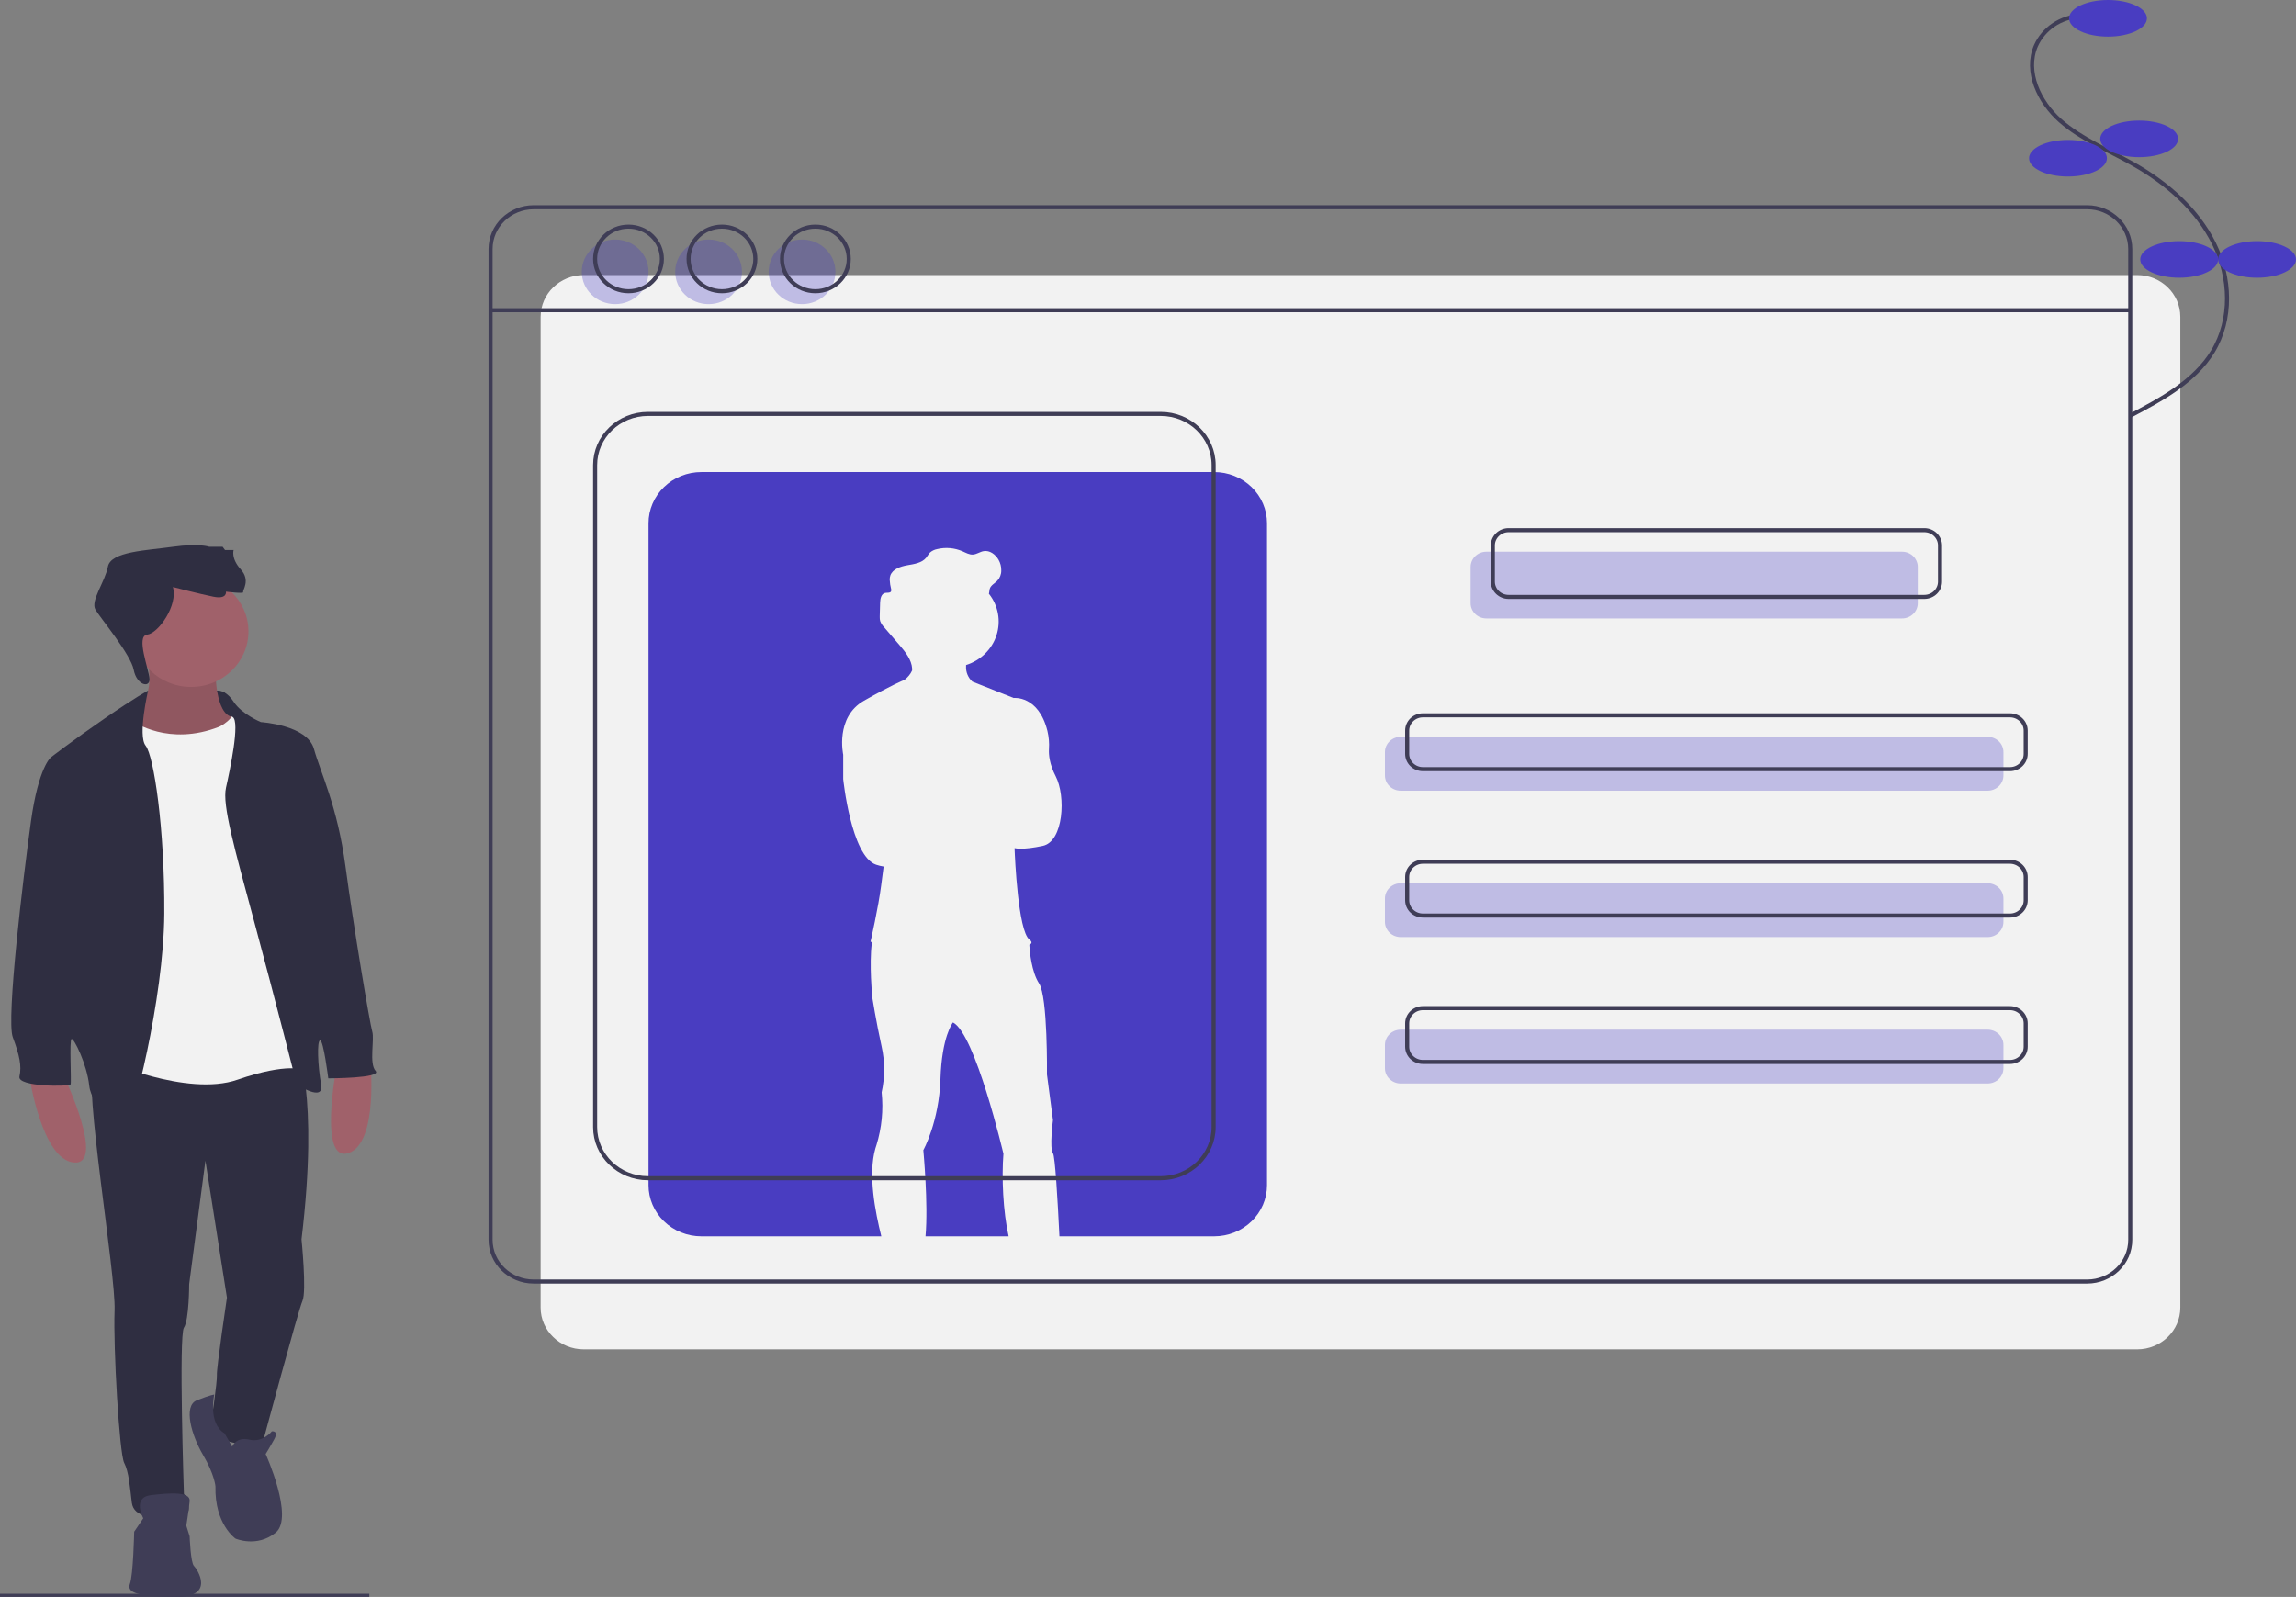<svg width="565" height="393" viewBox="0 0 565 393" fill="none" xmlns="http://www.w3.org/2000/svg">
<rect x="0" y="0" width="565" height="393" fill="#808080" stroke="none"/>
<g clip-path="url(#clip0)">
<path d="M0 392.738H90.882" stroke="#3F3D56" stroke-miterlimit="10"/>
<path d="M525.911 67.689H143.658C137.793 67.689 133.038 72.291 133.038 77.967V321.795C133.038 327.471 137.793 332.073 143.658 332.073H525.911C531.777 332.073 536.531 327.471 536.531 321.795V77.967C536.531 72.291 531.777 67.689 525.911 67.689Z" fill="#F2F2F2"/>
<path d="M513.592 51H131.339C125.473 51 120.719 55.601 120.719 61.277V305.106C120.719 310.782 125.473 315.383 131.339 315.383H513.592C519.457 315.383 524.212 310.782 524.212 305.106V61.277C524.212 55.601 519.457 51 513.592 51Z" stroke="#3F3D56" stroke-miterlimit="10"/>
<path d="M120.719 76.342H524.212" stroke="#3F3D56" stroke-miterlimit="10"/>
<path opacity="0.3" d="M468.045 135.771H365.768C363.623 135.771 361.885 137.454 361.885 139.529V148.438C361.885 150.514 363.623 152.196 365.768 152.196H468.045C470.19 152.196 471.928 150.514 471.928 148.438V139.529C471.928 137.454 470.19 135.771 468.045 135.771Z" fill="#493DC1"/>
<path opacity="0.3" d="M489.123 181.336H344.69C342.545 181.336 340.807 183.018 340.807 185.094V190.824C340.807 192.899 342.545 194.582 344.69 194.582H489.123C491.268 194.582 493.006 192.899 493.006 190.824V185.094C493.006 183.018 491.268 181.336 489.123 181.336Z" fill="#493DC1"/>
<path opacity="0.3" d="M489.123 217.365H344.69C342.545 217.365 340.807 219.048 340.807 221.123V226.853C340.807 228.928 342.545 230.611 344.69 230.611H489.123C491.268 230.611 493.006 228.928 493.006 226.853V221.123C493.006 219.048 491.268 217.365 489.123 217.365Z" fill="#493DC1"/>
<path opacity="0.3" d="M489.123 253.395H344.69C342.545 253.395 340.807 255.077 340.807 257.152V262.882C340.807 264.958 342.545 266.64 344.69 266.64H489.123C491.268 266.64 493.006 264.958 493.006 262.882V257.152C493.006 255.077 491.268 253.395 489.123 253.395Z" fill="#493DC1"/>
<path d="M473.52 130.473H371.242C369.098 130.473 367.359 132.155 367.359 134.23V143.139C367.359 145.215 369.098 146.897 371.242 146.897H473.52C475.665 146.897 477.403 145.215 477.403 143.139V134.23C477.403 132.155 475.665 130.473 473.52 130.473Z" stroke="#3F3D56" stroke-miterlimit="10"/>
<path d="M494.599 176.039H350.165C348.021 176.039 346.282 177.721 346.282 179.797V185.527C346.282 187.602 348.021 189.285 350.165 189.285H494.599C496.743 189.285 498.482 187.602 498.482 185.527V179.797C498.482 177.721 496.743 176.039 494.599 176.039Z" stroke="#3F3D56" stroke-miterlimit="10"/>
<path d="M494.599 212.066H350.165C348.021 212.066 346.282 213.749 346.282 215.824V221.554C346.282 223.63 348.021 225.312 350.165 225.312H494.599C496.743 225.312 498.482 223.63 498.482 221.554V215.824C498.482 213.749 496.743 212.066 494.599 212.066Z" stroke="#3F3D56" stroke-miterlimit="10"/>
<path d="M494.599 248.096H350.165C348.021 248.096 346.282 249.778 346.282 251.853V257.583C346.282 259.659 348.021 261.341 350.165 261.341H494.599C496.743 261.341 498.482 259.659 498.482 257.583V251.853C498.482 249.778 496.743 248.096 494.599 248.096Z" stroke="#3F3D56" stroke-miterlimit="10"/>
<path opacity="0.3" d="M151.379 74.842C155.915 74.842 159.591 71.284 159.591 66.895C159.591 62.505 155.915 58.947 151.379 58.947C146.844 58.947 143.167 62.505 143.167 66.895C143.167 71.284 146.844 74.842 151.379 74.842Z" fill="#493DC1"/>
<path opacity="0.3" d="M174.372 74.842C178.908 74.842 182.585 71.284 182.585 66.895C182.585 62.505 178.908 58.947 174.372 58.947C169.837 58.947 166.16 62.505 166.16 66.895C166.16 71.284 169.837 74.842 174.372 74.842Z" fill="#493DC1"/>
<path opacity="0.3" d="M197.367 74.842C201.903 74.842 205.58 71.284 205.58 66.895C205.58 62.505 201.903 58.947 197.367 58.947C192.832 58.947 189.155 62.505 189.155 66.895C189.155 71.284 192.832 74.842 197.367 74.842Z" fill="#493DC1"/>
<path d="M154.662 71.664C159.198 71.664 162.875 68.106 162.875 63.717C162.875 59.328 159.198 55.77 154.662 55.77C150.127 55.77 146.45 59.328 146.45 63.717C146.45 68.106 150.127 71.664 154.662 71.664Z" stroke="#3F3D56" stroke-miterlimit="10"/>
<path d="M177.658 71.664C182.193 71.664 185.87 68.106 185.87 63.717C185.87 59.328 182.193 55.77 177.658 55.77C173.122 55.77 169.445 59.328 169.445 63.717C169.445 68.106 173.122 71.664 177.658 71.664Z" stroke="#3F3D56" stroke-miterlimit="10"/>
<path d="M200.652 71.664C205.187 71.664 208.864 68.106 208.864 63.717C208.864 59.328 205.187 55.77 200.652 55.77C196.116 55.77 192.439 59.328 192.439 63.717C192.439 68.106 196.116 71.664 200.652 71.664Z" stroke="#3F3D56" stroke-miterlimit="10"/>
<path d="M248.204 304.254C246.829 298.125 246.464 289.753 246.927 283.93C246.927 283.93 239.974 254.373 234.504 251.615L234.503 251.617C234.419 251.721 231.764 255.089 231.427 265.511C231.085 276.099 227.212 283.047 227.212 283.047C227.212 283.047 228.465 296.243 227.749 304.254L248.204 304.254Z" fill="#493DC1"/>
<path d="M298.776 116.168H172.605C170.896 116.168 169.204 116.494 167.625 117.127C166.046 117.76 164.611 118.687 163.403 119.857C162.194 121.026 161.236 122.415 160.581 123.943C159.927 125.471 159.591 127.109 159.591 128.763V291.661C159.591 293.315 159.927 294.953 160.581 296.481C161.236 298.009 162.194 299.398 163.403 300.567C164.611 301.737 166.046 302.665 167.625 303.298C169.204 303.931 170.896 304.256 172.605 304.256H216.872C215.394 298.323 213.556 289.055 215.417 282.612L215.416 282.607L215.417 282.61C215.504 282.309 215.597 282.013 215.7 281.725C216.978 277.543 217.405 273.161 216.955 268.822C217.777 265.114 217.777 261.28 216.955 257.573C215.587 251.397 214.63 245.331 214.63 245.331C214.63 245.331 213.876 237.17 214.534 232.168C214.549 232.058 214.566 231.954 214.582 231.847C214.349 231.796 214.219 231.766 214.219 231.766C214.219 231.766 216.156 223.274 216.84 217.87C217.002 216.594 217.214 214.977 217.444 213.253C216.813 213.151 216.192 212.999 215.587 212.797C209.433 210.702 207.495 191.732 207.495 191.732V185.722C207.495 185.722 205.444 176.513 212.624 172.432C219.537 168.503 222.297 167.428 222.493 167.353C222.545 167.317 222.597 167.284 222.65 167.244C223.432 166.65 224.05 165.88 224.451 165C224.461 164.849 224.463 164.698 224.458 164.549C224.341 162.394 222.792 160.435 221.321 158.725C220.067 157.267 218.812 155.808 217.558 154.35C217.128 153.916 216.798 153.398 216.589 152.832C216.509 152.52 216.475 152.198 216.486 151.876C216.485 151.757 216.486 151.639 216.488 151.52C216.509 150.432 216.539 149.345 216.58 148.259C216.615 147.309 216.862 146.111 217.823 145.916C218.323 145.814 218.984 145.991 219.249 145.568C219.337 145.394 219.36 145.195 219.313 145.006C219.309 145.02 219.309 145.035 219.304 145.049C219.301 145.031 219.298 145.014 219.295 144.996C219.097 144.235 218.978 143.456 218.938 142.672C218.928 142.318 218.98 141.965 219.093 141.628C219.65 140.052 221.566 139.405 223.26 139.108C224.954 138.81 226.855 138.555 227.918 137.244C228.203 136.809 228.511 136.39 228.843 135.987C229.33 135.558 229.93 135.265 230.576 135.141C232.678 134.626 234.899 134.817 236.875 135.682C237.695 136.044 238.518 136.531 239.416 136.476C240.35 136.418 241.147 135.783 242.069 135.628C243.558 135.378 244.981 136.457 245.714 137.736C246.18 138.549 246.413 139.468 246.389 140.397C246.407 141.322 246.062 142.22 245.424 142.909C244.783 143.567 243.827 144.019 243.561 144.885C243.453 145.238 243.478 145.618 243.382 145.974C243.37 146.018 243.351 146.06 243.335 146.103C243.352 146.125 243.372 146.146 243.389 146.168C244.51 147.597 245.261 149.265 245.58 151.032C245.899 152.799 245.776 154.615 245.223 156.327C244.669 158.039 243.7 159.598 242.397 160.874C241.094 162.15 239.495 163.106 237.732 163.662C237.728 163.774 237.723 163.886 237.724 163.998C237.691 164.693 237.813 165.387 238.081 166.033C238.349 166.679 238.758 167.261 239.279 167.741L249.433 171.771C249.433 171.771 255.546 171.054 257.752 179.882C258.105 181.35 258.233 182.86 258.13 184.363C258.049 185.694 258.236 188.038 259.803 191.071C262.31 195.923 261.741 207.062 256.612 208.165C251.755 209.21 249.865 208.771 249.679 208.721L249.668 208.916C249.748 211.007 250.517 229.033 253.308 231.215C254.079 231.818 253.932 232.225 253.299 232.5L253.3 232.502C253.3 232.502 253.305 232.618 253.317 232.826C253.401 234.144 253.832 239.165 255.7 242.022C257.866 245.331 257.639 264.411 257.639 264.411L259.119 275.66C259.119 275.66 258.208 282.608 259.119 283.821C259.637 284.509 260.264 295.161 260.709 304.256H298.776C302.228 304.256 305.538 302.929 307.979 300.567C310.419 298.205 311.79 295.002 311.79 291.661V128.763C311.79 127.109 311.454 125.471 310.8 123.943C310.146 122.415 309.187 121.026 307.979 119.857C306.77 118.687 305.335 117.76 303.756 117.127C302.177 116.494 300.485 116.168 298.776 116.168Z" fill="#493DC1"/>
<path d="M285.635 101.863H159.465C152.277 101.863 146.45 107.502 146.45 114.458V277.357C146.45 284.313 152.277 289.951 159.465 289.951H285.635C292.823 289.951 298.65 284.313 298.65 277.357V114.458C298.65 107.502 292.823 101.863 285.635 101.863Z" stroke="#3F3D56" stroke-miterlimit="10"/>
<path d="M55.198 170.408C55.198 170.408 50.094 168.947 48.999 170.536C47.904 172.126 50.491 183.648 50.491 183.648L61.74 184.31L57.814 174.717L55.198 170.408Z" fill="#2F2E41"/>
<path d="M15.846 265.029C15.846 265.029 26.081 286.774 18.199 286.091C10.316 285.408 7.258 265.029 7.258 265.029H15.846Z" fill="#A0616A"/>
<path d="M82.786 262.764C82.786 262.764 78.296 286.261 85.773 283.751C93.249 281.241 91.119 260.752 91.119 260.752L82.786 262.764Z" fill="#A0616A"/>
<path d="M53.021 164.959C53.021 164.959 52.904 175.889 57.256 176.458C61.609 177.027 54.786 182.834 54.786 182.834L47.021 184.314L35.845 183.517L30.904 177.369C30.904 177.369 39.61 173.384 35.845 160.975L53.021 164.959Z" fill="#A0616A"/>
<path opacity="0.1" d="M53.021 164.959C53.021 164.959 52.904 175.889 57.256 176.458C61.609 177.027 54.786 182.834 54.786 182.834L47.021 184.314L35.845 183.517L30.904 177.369C30.904 177.369 39.61 173.384 35.845 160.975L53.021 164.959Z" fill="black"/>
<path d="M73.021 257.405C73.021 257.405 78.551 268.904 74.198 304.994C74.198 304.994 75.492 317.745 74.433 320.136C73.374 322.527 64.669 354.974 64.669 354.974C64.669 354.974 53.493 357.365 51.963 350.193C51.963 350.193 53.493 339.946 53.375 338.352C53.257 336.758 55.846 319.339 55.846 319.339L50.552 285.64L46.552 316.038C46.552 316.038 46.552 324.804 45.258 326.74C43.964 328.675 45.258 367.612 45.258 367.612C45.258 367.612 48.904 373.532 43.375 373.646C37.846 373.759 32.905 373.532 32.434 369.775C31.964 366.018 31.729 362.261 30.552 359.984C29.376 357.707 27.846 331.635 28.199 322.527C28.552 313.419 20.435 266.627 23.023 261.731C25.611 256.836 73.021 257.405 73.021 257.405Z" fill="#2F2E41"/>
<path d="M47.022 169.056C54.818 169.056 61.139 162.94 61.139 155.394C61.139 147.849 54.818 141.732 47.022 141.732C39.225 141.732 32.904 147.849 32.904 155.394C32.904 162.94 39.225 169.056 47.022 169.056Z" fill="#A0616A"/>
<path d="M32.904 177.593C32.904 177.593 41.492 183.74 53.962 178.845C53.962 178.845 58.08 176.909 57.727 173.949C57.374 170.989 66.315 197.744 66.315 197.744L75.374 244.308L74.903 263.321C74.903 263.321 70.903 261.386 58.433 265.712C45.963 270.038 25.61 260.817 25.61 260.817L26.316 211.975L27.022 183.513L28.904 177.251C28.904 177.251 29.846 175.543 32.904 177.593Z" fill="#F2F2F2"/>
<path d="M53.413 169.949C53.413 169.949 55.491 169.623 57.491 172.697C59.491 175.771 64.197 177.706 64.197 177.706C64.197 177.706 75.608 178.389 77.255 184.309C78.902 190.23 83.02 198.313 85.02 213.227C87.02 228.142 91.02 251.936 91.608 253.872C92.196 255.807 90.784 261.727 92.431 263.549C94.078 265.371 80.785 265.371 80.785 265.371C80.785 265.371 79.608 256.035 78.785 256.035C77.961 256.035 78.196 262.297 79.02 266.851C79.843 271.405 73.02 266.851 73.02 266.851C73.02 266.851 67.726 246.016 62.667 227.231C57.609 208.446 54.668 198.085 55.609 193.873C56.55 189.66 59.138 177.592 57.256 176.454C55.374 175.315 53.413 169.949 53.413 169.949Z" fill="#2F2E41"/>
<path d="M36.449 169.939C36.449 169.939 33.376 171.558 25.611 176.909C17.847 182.26 12.553 186.359 12.553 186.359C12.553 186.359 9.494 188.636 7.612 202.184C5.729 215.732 1.494 250.798 3.141 255.238C4.788 259.678 5.376 262.296 4.788 264.915C4.2 267.534 17.141 267.42 17.376 266.85C17.611 266.281 17.023 255.921 17.611 255.693C18.2 255.465 21.376 261.841 21.964 267.192C22.552 272.543 29.376 276.755 30.905 276.755C32.434 276.755 40.316 245.902 40.434 224.84C40.552 203.778 37.846 186.017 35.846 183.512C33.846 181.008 36.449 169.939 36.449 169.939Z" fill="#2F2E41"/>
<path d="M57.14 355.997C57.14 355.997 58.081 353.492 61.375 354.289C64.669 355.086 66.904 352.24 66.904 352.24C66.904 352.24 68.669 352.012 67.493 354.176C66.316 356.339 65.375 357.819 65.375 357.819C65.375 357.819 72.433 373.416 67.845 377.173C63.257 380.93 57.963 378.653 57.963 378.653C57.963 378.653 52.787 375.124 53.022 365.788C53.022 365.788 52.787 362.828 49.964 358.046C47.14 353.265 45.023 345.978 48.434 344.612C51.846 343.246 52.724 343.195 52.724 343.195C52.724 343.195 51.128 350.262 55.251 352.731L57.14 355.997Z" fill="#3F3D56"/>
<path d="M35.258 373.639C35.258 373.639 32.434 368.516 37.14 367.947C41.846 367.378 46.904 367.036 46.669 369.427C46.434 371.818 45.845 375.461 45.845 375.461L46.669 378.079C46.669 378.079 46.904 384.569 47.728 385.366C48.551 386.163 53.022 392.994 43.492 392.994C33.963 392.994 31.14 391.969 31.963 389.806C32.787 387.643 33.022 376.941 33.022 376.941L35.258 373.639Z" fill="#3F3D56"/>
<path d="M42.551 144.464C42.551 144.464 49.139 146.172 52.551 146.855C55.963 147.538 55.61 145.602 55.61 145.602C55.61 145.602 60.08 146.172 59.845 145.716C59.61 145.261 61.727 142.87 59.257 140.138C56.786 137.405 57.492 135.356 57.492 135.356H55.375L54.786 134.559H51.492C51.492 134.559 49.022 133.648 42.551 134.559C36.081 135.47 27.258 135.698 26.552 139.455C25.846 143.212 22.199 147.879 23.493 150.043C24.787 152.206 32.199 161.086 32.905 164.843C33.611 168.6 36.906 169.435 36.788 167.082C36.669 164.729 33.375 156.532 36.199 156.19C39.022 155.849 43.846 148.904 42.551 144.464Z" fill="#2F2E41"/>
<path d="M511.83 3.953C509.496 4.081 507.245 4.835 505.329 6.131C503.414 7.427 501.909 9.214 500.984 11.292C498.272 17.636 501.764 25.088 507.006 29.714C512.248 34.34 518.981 36.984 525.099 40.46C533.317 45.129 540.701 51.609 544.812 59.928C548.924 68.247 549.361 78.551 544.528 86.499C540.042 93.875 531.885 98.29 524.106 102.361" stroke="#3F3D56" stroke-miterlimit="10"/>
<path d="M518.737 9.007C524.029 9.007 528.318 6.991 528.318 4.504C528.318 2.016 524.029 0 518.737 0C513.446 0 509.156 2.016 509.156 4.504C509.156 6.991 513.446 9.007 518.737 9.007Z" fill="#493DC1"/>
<path d="M526.402 38.679C531.694 38.679 535.983 36.663 535.983 34.175C535.983 31.688 531.694 29.672 526.402 29.672C521.111 29.672 516.821 31.688 516.821 34.175C516.821 36.663 521.111 38.679 526.402 38.679Z" fill="#493DC1"/>
<path d="M508.884 43.445C514.175 43.445 518.465 41.428 518.465 38.941C518.465 36.454 514.175 34.438 508.884 34.438C503.592 34.438 499.303 36.454 499.303 38.941C499.303 41.428 503.592 43.445 508.884 43.445Z" fill="#493DC1"/>
<path d="M536.257 68.347C541.548 68.347 545.838 66.331 545.838 63.843C545.838 61.356 541.548 59.34 536.257 59.34C530.965 59.34 526.676 61.356 526.676 63.843C526.676 66.331 530.965 68.347 536.257 68.347Z" fill="#493DC1"/>
<path d="M555.419 68.347C560.71 68.347 565 66.331 565 63.843C565 61.356 560.71 59.34 555.419 59.34C550.127 59.34 545.838 61.356 545.838 63.843C545.838 66.331 550.127 68.347 555.419 68.347Z" fill="#493DC1"/>
</g>
<defs>
<clipPath id="clip0">
<rect width="565" height="393" fill="white"/>
</clipPath>
</defs>
</svg>
